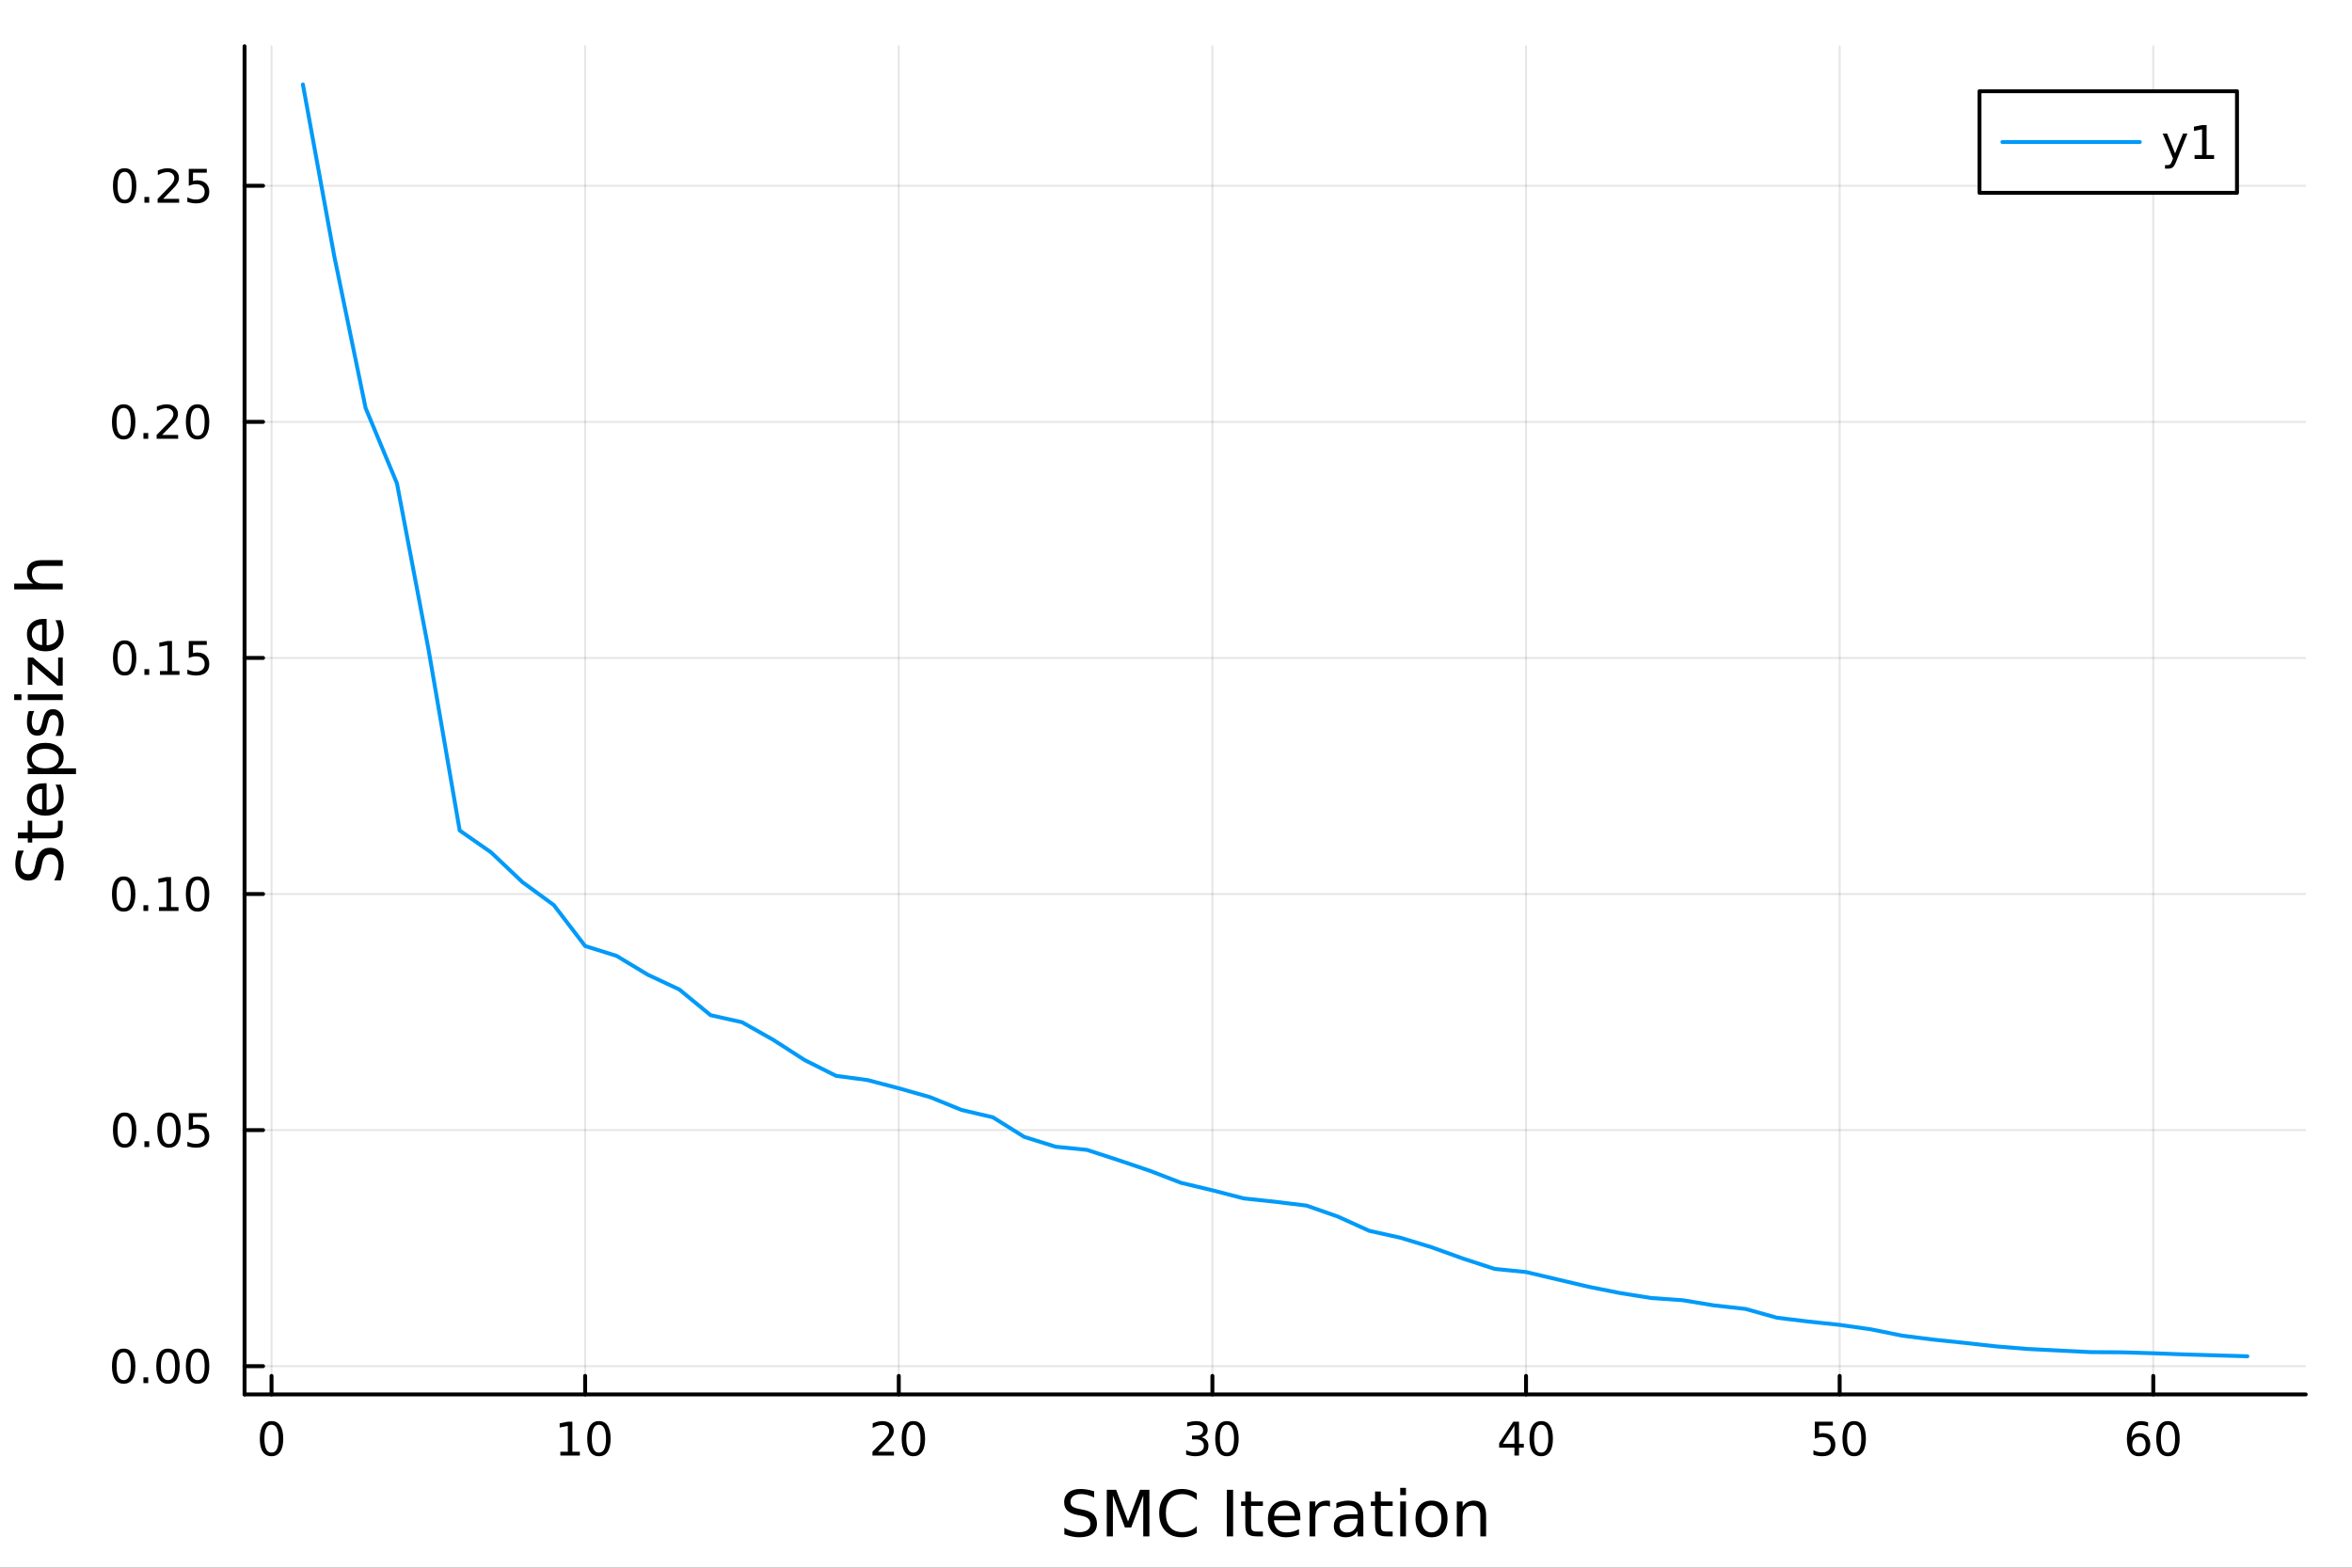 <?xml version="1.0" encoding="utf-8"?>
<svg xmlns="http://www.w3.org/2000/svg" xmlns:xlink="http://www.w3.org/1999/xlink" width="600" height="400" viewBox="0 0 2400 1600">
<rect x="0" y="0" width="2400" height="1600" fill="#333333" stroke="none"/>
<defs>
  <clipPath id="clip250">
    <rect x="0" y="0" width="2400" height="1600"/>
  </clipPath>
</defs>
<path clip-path="url(#clip250)" d="M0 1600 L2400 1600 L2400 0 L0 0  Z" fill="#ffffff" fill-rule="evenodd" fill-opacity="1"/>
<defs>
  <clipPath id="clip251">
    <rect x="480" y="0" width="1681" height="1600"/>
  </clipPath>
</defs>
<path clip-path="url(#clip250)" d="M249.542 1423.18 L2352.76 1423.18 L2352.76 47.244 L249.542 47.244  Z" fill="#ffffff" fill-rule="evenodd" fill-opacity="1"/>
<defs>
  <clipPath id="clip252">
    <rect x="249" y="47" width="2104" height="1377"/>
  </clipPath>
</defs>
<polyline clip-path="url(#clip252)" style="stroke:#000000; stroke-linecap:round; stroke-linejoin:round; stroke-width:2; stroke-opacity:0.1; fill:none" points="277.064,1423.18 277.064,47.244 "/>
<polyline clip-path="url(#clip252)" style="stroke:#000000; stroke-linecap:round; stroke-linejoin:round; stroke-width:2; stroke-opacity:0.1; fill:none" points="597.091,1423.18 597.091,47.244 "/>
<polyline clip-path="url(#clip252)" style="stroke:#000000; stroke-linecap:round; stroke-linejoin:round; stroke-width:2; stroke-opacity:0.1; fill:none" points="917.117,1423.18 917.117,47.244 "/>
<polyline clip-path="url(#clip252)" style="stroke:#000000; stroke-linecap:round; stroke-linejoin:round; stroke-width:2; stroke-opacity:0.1; fill:none" points="1237.14,1423.18 1237.14,47.244 "/>
<polyline clip-path="url(#clip252)" style="stroke:#000000; stroke-linecap:round; stroke-linejoin:round; stroke-width:2; stroke-opacity:0.1; fill:none" points="1557.17,1423.18 1557.17,47.244 "/>
<polyline clip-path="url(#clip252)" style="stroke:#000000; stroke-linecap:round; stroke-linejoin:round; stroke-width:2; stroke-opacity:0.1; fill:none" points="1877.2,1423.18 1877.2,47.244 "/>
<polyline clip-path="url(#clip252)" style="stroke:#000000; stroke-linecap:round; stroke-linejoin:round; stroke-width:2; stroke-opacity:0.1; fill:none" points="2197.22,1423.18 2197.22,47.244 "/>
<polyline clip-path="url(#clip252)" style="stroke:#000000; stroke-linecap:round; stroke-linejoin:round; stroke-width:2; stroke-opacity:0.1; fill:none" points="249.542,1394.33 2352.76,1394.33 "/>
<polyline clip-path="url(#clip252)" style="stroke:#000000; stroke-linecap:round; stroke-linejoin:round; stroke-width:2; stroke-opacity:0.1; fill:none" points="249.542,1153.39 2352.76,1153.39 "/>
<polyline clip-path="url(#clip252)" style="stroke:#000000; stroke-linecap:round; stroke-linejoin:round; stroke-width:2; stroke-opacity:0.1; fill:none" points="249.542,912.443 2352.76,912.443 "/>
<polyline clip-path="url(#clip252)" style="stroke:#000000; stroke-linecap:round; stroke-linejoin:round; stroke-width:2; stroke-opacity:0.1; fill:none" points="249.542,671.498 2352.76,671.498 "/>
<polyline clip-path="url(#clip252)" style="stroke:#000000; stroke-linecap:round; stroke-linejoin:round; stroke-width:2; stroke-opacity:0.1; fill:none" points="249.542,430.553 2352.76,430.553 "/>
<polyline clip-path="url(#clip252)" style="stroke:#000000; stroke-linecap:round; stroke-linejoin:round; stroke-width:2; stroke-opacity:0.1; fill:none" points="249.542,189.608 2352.76,189.608 "/>
<polyline clip-path="url(#clip250)" style="stroke:#000000; stroke-linecap:round; stroke-linejoin:round; stroke-width:4; stroke-opacity:1; fill:none" points="249.542,1423.18 2352.76,1423.18 "/>
<polyline clip-path="url(#clip250)" style="stroke:#000000; stroke-linecap:round; stroke-linejoin:round; stroke-width:4; stroke-opacity:1; fill:none" points="277.064,1423.18 277.064,1404.28 "/>
<polyline clip-path="url(#clip250)" style="stroke:#000000; stroke-linecap:round; stroke-linejoin:round; stroke-width:4; stroke-opacity:1; fill:none" points="597.091,1423.18 597.091,1404.28 "/>
<polyline clip-path="url(#clip250)" style="stroke:#000000; stroke-linecap:round; stroke-linejoin:round; stroke-width:4; stroke-opacity:1; fill:none" points="917.117,1423.18 917.117,1404.28 "/>
<polyline clip-path="url(#clip250)" style="stroke:#000000; stroke-linecap:round; stroke-linejoin:round; stroke-width:4; stroke-opacity:1; fill:none" points="1237.14,1423.18 1237.14,1404.28 "/>
<polyline clip-path="url(#clip250)" style="stroke:#000000; stroke-linecap:round; stroke-linejoin:round; stroke-width:4; stroke-opacity:1; fill:none" points="1557.17,1423.18 1557.17,1404.28 "/>
<polyline clip-path="url(#clip250)" style="stroke:#000000; stroke-linecap:round; stroke-linejoin:round; stroke-width:4; stroke-opacity:1; fill:none" points="1877.2,1423.18 1877.2,1404.28 "/>
<polyline clip-path="url(#clip250)" style="stroke:#000000; stroke-linecap:round; stroke-linejoin:round; stroke-width:4; stroke-opacity:1; fill:none" points="2197.22,1423.18 2197.22,1404.28 "/>
<path clip-path="url(#clip250)" d="M277.064 1454.1 Q273.453 1454.1 271.625 1457.66 Q269.819 1461.2 269.819 1468.33 Q269.819 1475.44 271.625 1479.01 Q273.453 1482.55 277.064 1482.55 Q280.699 1482.55 282.504 1479.01 Q284.333 1475.44 284.333 1468.33 Q284.333 1461.2 282.504 1457.66 Q280.699 1454.1 277.064 1454.1 M277.064 1450.39 Q282.874 1450.39 285.93 1455 Q289.009 1459.58 289.009 1468.33 Q289.009 1477.06 285.93 1481.67 Q282.874 1486.25 277.064 1486.25 Q271.254 1486.25 268.175 1481.67 Q265.12 1477.06 265.12 1468.33 Q265.12 1459.58 268.175 1455 Q271.254 1450.39 277.064 1450.39 Z" fill="#000000" fill-rule="nonzero" fill-opacity="1" /><path clip-path="url(#clip250)" d="M571.778 1481.64 L579.417 1481.64 L579.417 1455.28 L571.107 1456.95 L571.107 1452.69 L579.371 1451.02 L584.047 1451.02 L584.047 1481.64 L591.686 1481.64 L591.686 1485.58 L571.778 1485.58 L571.778 1481.64 Z" fill="#000000" fill-rule="nonzero" fill-opacity="1" /><path clip-path="url(#clip250)" d="M611.13 1454.1 Q607.519 1454.1 605.69 1457.66 Q603.885 1461.2 603.885 1468.33 Q603.885 1475.44 605.69 1479.01 Q607.519 1482.55 611.13 1482.55 Q614.764 1482.55 616.57 1479.01 Q618.399 1475.44 618.399 1468.33 Q618.399 1461.2 616.57 1457.66 Q614.764 1454.1 611.13 1454.1 M611.13 1450.39 Q616.94 1450.39 619.996 1455 Q623.074 1459.58 623.074 1468.33 Q623.074 1477.06 619.996 1481.67 Q616.94 1486.25 611.13 1486.25 Q605.32 1486.25 602.241 1481.67 Q599.186 1477.06 599.186 1468.33 Q599.186 1459.58 602.241 1455 Q605.32 1450.39 611.13 1450.39 Z" fill="#000000" fill-rule="nonzero" fill-opacity="1" /><path clip-path="url(#clip250)" d="M895.89 1481.64 L912.21 1481.64 L912.21 1485.58 L890.266 1485.58 L890.266 1481.64 Q892.928 1478.89 897.511 1474.26 Q902.117 1469.61 903.298 1468.27 Q905.543 1465.74 906.423 1464.01 Q907.326 1462.25 907.326 1460.56 Q907.326 1457.8 905.381 1456.07 Q903.46 1454.33 900.358 1454.33 Q898.159 1454.33 895.705 1455.09 Q893.275 1455.86 890.497 1457.41 L890.497 1452.69 Q893.321 1451.55 895.775 1450.97 Q898.228 1450.39 900.265 1450.39 Q905.636 1450.39 908.83 1453.08 Q912.025 1455.77 912.025 1460.26 Q912.025 1462.39 911.214 1464.31 Q910.427 1466.2 908.321 1468.8 Q907.742 1469.47 904.64 1472.69 Q901.539 1475.88 895.89 1481.64 Z" fill="#000000" fill-rule="nonzero" fill-opacity="1" /><path clip-path="url(#clip250)" d="M932.025 1454.1 Q928.413 1454.1 926.585 1457.66 Q924.779 1461.2 924.779 1468.33 Q924.779 1475.44 926.585 1479.01 Q928.413 1482.55 932.025 1482.55 Q935.659 1482.55 937.464 1479.01 Q939.293 1475.44 939.293 1468.33 Q939.293 1461.2 937.464 1457.66 Q935.659 1454.1 932.025 1454.1 M932.025 1450.39 Q937.835 1450.39 940.89 1455 Q943.969 1459.58 943.969 1468.33 Q943.969 1477.06 940.89 1481.67 Q937.835 1486.25 932.025 1486.25 Q926.214 1486.25 923.136 1481.67 Q920.08 1477.06 920.08 1468.33 Q920.08 1459.58 923.136 1455 Q926.214 1450.39 932.025 1450.39 Z" fill="#000000" fill-rule="nonzero" fill-opacity="1" /><path clip-path="url(#clip250)" d="M1225.99 1466.95 Q1229.34 1467.66 1231.22 1469.93 Q1233.12 1472.2 1233.12 1475.53 Q1233.12 1480.65 1229.6 1483.45 Q1226.08 1486.25 1219.6 1486.25 Q1217.42 1486.25 1215.11 1485.81 Q1212.82 1485.39 1210.36 1484.54 L1210.36 1480.02 Q1212.31 1481.16 1214.62 1481.74 Q1216.94 1482.32 1219.46 1482.32 Q1223.86 1482.32 1226.15 1480.58 Q1228.46 1478.84 1228.46 1475.53 Q1228.46 1472.48 1226.31 1470.77 Q1224.18 1469.03 1220.36 1469.03 L1216.33 1469.03 L1216.33 1465.19 L1220.55 1465.19 Q1224 1465.19 1225.82 1463.82 Q1227.65 1462.43 1227.65 1459.84 Q1227.65 1457.18 1225.75 1455.77 Q1223.88 1454.33 1220.36 1454.33 Q1218.44 1454.33 1216.24 1454.75 Q1214.04 1455.16 1211.4 1456.04 L1211.4 1451.88 Q1214.07 1451.14 1216.38 1450.77 Q1218.72 1450.39 1220.78 1450.39 Q1226.1 1450.39 1229.2 1452.83 Q1232.31 1455.23 1232.31 1459.35 Q1232.31 1462.22 1230.66 1464.21 Q1229.02 1466.18 1225.99 1466.95 Z" fill="#000000" fill-rule="nonzero" fill-opacity="1" /><path clip-path="url(#clip250)" d="M1251.98 1454.1 Q1248.37 1454.1 1246.54 1457.66 Q1244.74 1461.2 1244.74 1468.33 Q1244.74 1475.44 1246.54 1479.01 Q1248.37 1482.55 1251.98 1482.55 Q1255.62 1482.55 1257.42 1479.01 Q1259.25 1475.44 1259.25 1468.33 Q1259.25 1461.2 1257.42 1457.66 Q1255.62 1454.1 1251.98 1454.1 M1251.98 1450.39 Q1257.79 1450.39 1260.85 1455 Q1263.93 1459.58 1263.93 1468.33 Q1263.93 1477.06 1260.85 1481.67 Q1257.79 1486.25 1251.98 1486.25 Q1246.17 1486.25 1243.09 1481.67 Q1240.04 1477.06 1240.04 1468.33 Q1240.04 1459.58 1243.09 1455 Q1246.17 1450.39 1251.98 1450.39 Z" fill="#000000" fill-rule="nonzero" fill-opacity="1" /><path clip-path="url(#clip250)" d="M1545.34 1455.09 L1533.54 1473.54 L1545.34 1473.54 L1545.34 1455.09 M1544.11 1451.02 L1549.99 1451.02 L1549.99 1473.54 L1554.92 1473.54 L1554.92 1477.43 L1549.99 1477.43 L1549.99 1485.58 L1545.34 1485.58 L1545.34 1477.43 L1529.74 1477.43 L1529.74 1472.92 L1544.11 1451.02 Z" fill="#000000" fill-rule="nonzero" fill-opacity="1" /><path clip-path="url(#clip250)" d="M1572.66 1454.1 Q1569.05 1454.1 1567.22 1457.66 Q1565.41 1461.2 1565.41 1468.33 Q1565.41 1475.44 1567.22 1479.01 Q1569.05 1482.55 1572.66 1482.55 Q1576.29 1482.55 1578.1 1479.01 Q1579.92 1475.44 1579.92 1468.33 Q1579.92 1461.2 1578.1 1457.66 Q1576.29 1454.1 1572.66 1454.1 M1572.66 1450.39 Q1578.47 1450.39 1581.52 1455 Q1584.6 1459.58 1584.6 1468.33 Q1584.6 1477.06 1581.52 1481.67 Q1578.47 1486.25 1572.66 1486.25 Q1566.85 1486.25 1563.77 1481.67 Q1560.71 1477.06 1560.71 1468.33 Q1560.71 1459.58 1563.77 1455 Q1566.85 1450.39 1572.66 1450.39 Z" fill="#000000" fill-rule="nonzero" fill-opacity="1" /><path clip-path="url(#clip250)" d="M1851.9 1451.02 L1870.25 1451.02 L1870.25 1454.96 L1856.18 1454.96 L1856.18 1463.43 Q1857.2 1463.08 1858.22 1462.92 Q1859.23 1462.73 1860.25 1462.73 Q1866.04 1462.73 1869.42 1465.9 Q1872.8 1469.08 1872.8 1474.49 Q1872.8 1480.07 1869.33 1483.17 Q1865.85 1486.25 1859.53 1486.25 Q1857.36 1486.25 1855.09 1485.88 Q1852.84 1485.51 1850.44 1484.77 L1850.44 1480.07 Q1852.52 1481.2 1854.74 1481.76 Q1856.97 1482.32 1859.44 1482.32 Q1863.45 1482.32 1865.78 1480.21 Q1868.12 1478.1 1868.12 1474.49 Q1868.12 1470.88 1865.78 1468.77 Q1863.45 1466.67 1859.44 1466.67 Q1857.57 1466.67 1855.69 1467.08 Q1853.84 1467.5 1851.9 1468.38 L1851.9 1451.02 Z" fill="#000000" fill-rule="nonzero" fill-opacity="1" /><path clip-path="url(#clip250)" d="M1892.01 1454.1 Q1888.4 1454.1 1886.57 1457.66 Q1884.77 1461.2 1884.77 1468.33 Q1884.77 1475.44 1886.57 1479.01 Q1888.4 1482.55 1892.01 1482.55 Q1895.65 1482.55 1897.45 1479.01 Q1899.28 1475.44 1899.28 1468.33 Q1899.28 1461.2 1897.45 1457.66 Q1895.65 1454.1 1892.01 1454.1 M1892.01 1450.39 Q1897.82 1450.39 1900.88 1455 Q1903.96 1459.58 1903.96 1468.33 Q1903.96 1477.06 1900.88 1481.67 Q1897.82 1486.25 1892.01 1486.25 Q1886.2 1486.25 1883.12 1481.67 Q1880.07 1477.06 1880.07 1468.33 Q1880.07 1459.58 1883.12 1455 Q1886.2 1450.39 1892.01 1450.39 Z" fill="#000000" fill-rule="nonzero" fill-opacity="1" /><path clip-path="url(#clip250)" d="M2182.63 1466.44 Q2179.48 1466.44 2177.63 1468.59 Q2175.8 1470.74 2175.8 1474.49 Q2175.8 1478.22 2177.63 1480.39 Q2179.48 1482.55 2182.63 1482.55 Q2185.78 1482.55 2187.61 1480.39 Q2189.46 1478.22 2189.46 1474.49 Q2189.46 1470.74 2187.61 1468.59 Q2185.78 1466.44 2182.63 1466.44 M2191.91 1451.78 L2191.91 1456.04 Q2190.15 1455.21 2188.35 1454.77 Q2186.56 1454.33 2184.8 1454.33 Q2180.17 1454.33 2177.72 1457.45 Q2175.29 1460.58 2174.94 1466.9 Q2176.31 1464.89 2178.37 1463.82 Q2180.43 1462.73 2182.91 1462.73 Q2188.11 1462.73 2191.12 1465.9 Q2194.16 1469.05 2194.16 1474.49 Q2194.16 1479.82 2191.01 1483.03 Q2187.86 1486.25 2182.63 1486.25 Q2176.63 1486.25 2173.46 1481.67 Q2170.29 1477.06 2170.29 1468.33 Q2170.29 1460.14 2174.18 1455.28 Q2178.07 1450.39 2184.62 1450.39 Q2186.38 1450.39 2188.16 1450.74 Q2189.97 1451.09 2191.91 1451.78 Z" fill="#000000" fill-rule="nonzero" fill-opacity="1" /><path clip-path="url(#clip250)" d="M2212.21 1454.1 Q2208.6 1454.1 2206.77 1457.66 Q2204.97 1461.2 2204.97 1468.33 Q2204.97 1475.44 2206.77 1479.01 Q2208.6 1482.55 2212.21 1482.55 Q2215.85 1482.55 2217.65 1479.01 Q2219.48 1475.44 2219.48 1468.33 Q2219.48 1461.2 2217.65 1457.66 Q2215.85 1454.1 2212.21 1454.1 M2212.21 1450.39 Q2218.02 1450.39 2221.08 1455 Q2224.16 1459.58 2224.16 1468.33 Q2224.16 1477.06 2221.08 1481.67 Q2218.02 1486.25 2212.21 1486.25 Q2206.4 1486.25 2203.32 1481.67 Q2200.27 1477.06 2200.27 1468.33 Q2200.27 1459.58 2203.32 1455 Q2206.4 1450.39 2212.21 1450.39 Z" fill="#000000" fill-rule="nonzero" fill-opacity="1" /><path clip-path="url(#clip250)" d="M1116.48 1522.08 L1116.48 1528.35 Q1112.82 1526.6 1109.57 1525.74 Q1106.33 1524.88 1103.3 1524.88 Q1098.05 1524.88 1095.19 1526.92 Q1092.35 1528.96 1092.35 1532.71 Q1092.35 1535.87 1094.23 1537.49 Q1096.14 1539.08 1101.42 1540.07 L1105.31 1540.86 Q1112.5 1542.23 1115.91 1545.7 Q1119.34 1549.14 1119.34 1554.93 Q1119.34 1561.84 1114.7 1565.4 Q1110.08 1568.97 1101.14 1568.97 Q1097.76 1568.97 1093.95 1568.2 Q1090.16 1567.44 1086.08 1565.94 L1086.08 1559.32 Q1090 1561.52 1093.75 1562.63 Q1097.51 1563.75 1101.14 1563.75 Q1106.64 1563.75 1109.64 1561.58 Q1112.63 1559.42 1112.63 1555.41 Q1112.63 1551.91 1110.46 1549.93 Q1108.33 1547.96 1103.43 1546.97 L1099.52 1546.21 Q1092.32 1544.78 1089.11 1541.72 Q1085.89 1538.67 1085.89 1533.22 Q1085.89 1526.92 1090.32 1523.29 Q1094.77 1519.66 1102.57 1519.66 Q1105.91 1519.66 1109.38 1520.27 Q1112.85 1520.87 1116.48 1522.08 Z" fill="#000000" fill-rule="nonzero" fill-opacity="1" /><path clip-path="url(#clip250)" d="M1129.37 1520.52 L1138.95 1520.52 L1151.08 1552.86 L1163.27 1520.52 L1172.85 1520.52 L1172.85 1568.04 L1166.58 1568.04 L1166.58 1526.32 L1154.32 1558.91 L1147.86 1558.91 L1135.61 1526.32 L1135.61 1568.04 L1129.37 1568.04 L1129.37 1520.52 Z" fill="#000000" fill-rule="nonzero" fill-opacity="1" /><path clip-path="url(#clip250)" d="M1221.2 1524.18 L1221.2 1530.96 Q1217.95 1527.94 1214.26 1526.44 Q1210.6 1524.95 1206.46 1524.95 Q1198.31 1524.95 1193.98 1529.95 Q1189.65 1534.91 1189.65 1544.33 Q1189.65 1553.72 1193.98 1558.72 Q1198.31 1563.68 1206.46 1563.68 Q1210.6 1563.68 1214.26 1562.19 Q1217.95 1560.69 1221.2 1557.67 L1221.2 1564.38 Q1217.82 1566.68 1214.03 1567.82 Q1210.28 1568.97 1206.08 1568.97 Q1195.29 1568.97 1189.08 1562.38 Q1182.87 1555.76 1182.87 1544.33 Q1182.87 1532.87 1189.08 1526.28 Q1195.29 1519.66 1206.08 1519.66 Q1210.34 1519.66 1214.1 1520.81 Q1217.89 1521.92 1221.2 1524.18 Z" fill="#000000" fill-rule="nonzero" fill-opacity="1" /><path clip-path="url(#clip250)" d="M1251.85 1520.52 L1258.28 1520.52 L1258.28 1568.04 L1251.85 1568.04 L1251.85 1520.52 Z" fill="#000000" fill-rule="nonzero" fill-opacity="1" /><path clip-path="url(#clip250)" d="M1276.61 1522.27 L1276.61 1532.4 L1288.67 1532.4 L1288.67 1536.95 L1276.61 1536.95 L1276.61 1556.3 Q1276.61 1560.66 1277.79 1561.9 Q1279 1563.14 1282.66 1563.14 L1288.67 1563.14 L1288.67 1568.04 L1282.66 1568.04 Q1275.88 1568.04 1273.3 1565.53 Q1270.72 1562.98 1270.72 1556.3 L1270.72 1536.95 L1266.42 1536.95 L1266.42 1532.4 L1270.72 1532.4 L1270.72 1522.27 L1276.61 1522.27 Z" fill="#000000" fill-rule="nonzero" fill-opacity="1" /><path clip-path="url(#clip250)" d="M1326.87 1548.76 L1326.87 1551.62 L1299.94 1551.62 Q1300.32 1557.67 1303.57 1560.85 Q1306.85 1564 1312.67 1564 Q1316.04 1564 1319.2 1563.17 Q1322.38 1562.35 1325.5 1560.69 L1325.5 1566.23 Q1322.35 1567.57 1319.04 1568.27 Q1315.73 1568.97 1312.32 1568.97 Q1303.79 1568.97 1298.79 1564 Q1293.83 1559.04 1293.83 1550.57 Q1293.83 1541.82 1298.54 1536.69 Q1303.28 1531.54 1311.3 1531.54 Q1318.5 1531.54 1322.67 1536.18 Q1326.87 1540.8 1326.87 1548.76 M1321.01 1547.04 Q1320.95 1542.23 1318.3 1539.37 Q1315.69 1536.5 1311.37 1536.5 Q1306.46 1536.5 1303.5 1539.27 Q1300.58 1542.04 1300.13 1547.07 L1321.01 1547.04 Z" fill="#000000" fill-rule="nonzero" fill-opacity="1" /><path clip-path="url(#clip250)" d="M1357.14 1537.87 Q1356.15 1537.3 1354.97 1537.04 Q1353.83 1536.76 1352.42 1536.76 Q1347.46 1536.76 1344.79 1540 Q1342.14 1543.22 1342.14 1549.27 L1342.14 1568.04 L1336.26 1568.04 L1336.26 1532.4 L1342.14 1532.4 L1342.14 1537.93 Q1343.99 1534.69 1346.95 1533.13 Q1349.91 1531.54 1354.14 1531.54 Q1354.75 1531.54 1355.48 1531.63 Q1356.21 1531.7 1357.1 1531.85 L1357.14 1537.87 Z" fill="#000000" fill-rule="nonzero" fill-opacity="1" /><path clip-path="url(#clip250)" d="M1379.48 1550.12 Q1372.38 1550.12 1369.64 1551.75 Q1366.91 1553.37 1366.91 1557.29 Q1366.91 1560.4 1368.94 1562.25 Q1371.01 1564.07 1374.55 1564.07 Q1379.42 1564.07 1382.34 1560.63 Q1385.3 1557.16 1385.3 1551.43 L1385.3 1550.12 L1379.48 1550.12 M1391.16 1547.71 L1391.16 1568.04 L1385.3 1568.04 L1385.3 1562.63 Q1383.3 1565.88 1380.31 1567.44 Q1377.31 1568.97 1372.99 1568.97 Q1367.51 1568.97 1364.26 1565.91 Q1361.05 1562.82 1361.05 1557.67 Q1361.05 1551.65 1365.06 1548.6 Q1369.1 1545.54 1377.09 1545.54 L1385.3 1545.54 L1385.3 1544.97 Q1385.3 1540.93 1382.63 1538.73 Q1379.99 1536.5 1375.18 1536.5 Q1372.13 1536.5 1369.23 1537.23 Q1366.33 1537.97 1363.66 1539.43 L1363.66 1534.02 Q1366.87 1532.78 1369.9 1532.17 Q1372.92 1531.54 1375.79 1531.54 Q1383.52 1531.54 1387.34 1535.55 Q1391.16 1539.56 1391.16 1547.71 Z" fill="#000000" fill-rule="nonzero" fill-opacity="1" /><path clip-path="url(#clip250)" d="M1409.02 1522.27 L1409.02 1532.4 L1421.08 1532.4 L1421.08 1536.95 L1409.02 1536.95 L1409.02 1556.3 Q1409.02 1560.66 1410.19 1561.9 Q1411.4 1563.14 1415.06 1563.14 L1421.08 1563.14 L1421.08 1568.04 L1415.06 1568.04 Q1408.28 1568.04 1405.71 1565.53 Q1403.13 1562.98 1403.13 1556.3 L1403.13 1536.95 L1398.83 1536.95 L1398.83 1532.4 L1403.13 1532.4 L1403.13 1522.27 L1409.02 1522.27 Z" fill="#000000" fill-rule="nonzero" fill-opacity="1" /><path clip-path="url(#clip250)" d="M1428.78 1532.4 L1434.64 1532.4 L1434.64 1568.04 L1428.78 1568.04 L1428.78 1532.4 M1428.78 1518.52 L1434.64 1518.52 L1434.64 1525.93 L1428.78 1525.93 L1428.78 1518.52 Z" fill="#000000" fill-rule="nonzero" fill-opacity="1" /><path clip-path="url(#clip250)" d="M1460.71 1536.5 Q1455.99 1536.5 1453.26 1540.19 Q1450.52 1543.85 1450.52 1550.25 Q1450.52 1556.65 1453.23 1560.34 Q1455.96 1564 1460.71 1564 Q1465.38 1564 1468.12 1560.31 Q1470.86 1556.62 1470.86 1550.25 Q1470.86 1543.92 1468.12 1540.23 Q1465.38 1536.5 1460.71 1536.5 M1460.71 1531.54 Q1468.34 1531.54 1472.7 1536.5 Q1477.07 1541.47 1477.07 1550.25 Q1477.07 1559 1472.7 1564 Q1468.34 1568.97 1460.71 1568.97 Q1453.03 1568.97 1448.67 1564 Q1444.35 1559 1444.35 1550.25 Q1444.35 1541.47 1448.67 1536.5 Q1453.03 1531.54 1460.71 1531.54 Z" fill="#000000" fill-rule="nonzero" fill-opacity="1" /><path clip-path="url(#clip250)" d="M1516.41 1546.53 L1516.41 1568.04 L1510.55 1568.04 L1510.55 1546.72 Q1510.55 1541.66 1508.58 1539.14 Q1506.6 1536.63 1502.66 1536.63 Q1497.91 1536.63 1495.18 1539.65 Q1492.44 1542.68 1492.44 1547.9 L1492.44 1568.04 L1486.55 1568.04 L1486.55 1532.4 L1492.44 1532.4 L1492.44 1537.93 Q1494.54 1534.72 1497.37 1533.13 Q1500.24 1531.54 1503.96 1531.54 Q1510.1 1531.54 1513.25 1535.36 Q1516.41 1539.14 1516.41 1546.53 Z" fill="#000000" fill-rule="nonzero" fill-opacity="1" /><polyline clip-path="url(#clip250)" style="stroke:#000000; stroke-linecap:round; stroke-linejoin:round; stroke-width:4; stroke-opacity:1; fill:none" points="249.542,1423.18 249.542,47.244 "/>
<polyline clip-path="url(#clip250)" style="stroke:#000000; stroke-linecap:round; stroke-linejoin:round; stroke-width:4; stroke-opacity:1; fill:none" points="249.542,1394.33 268.44,1394.33 "/>
<polyline clip-path="url(#clip250)" style="stroke:#000000; stroke-linecap:round; stroke-linejoin:round; stroke-width:4; stroke-opacity:1; fill:none" points="249.542,1153.39 268.44,1153.39 "/>
<polyline clip-path="url(#clip250)" style="stroke:#000000; stroke-linecap:round; stroke-linejoin:round; stroke-width:4; stroke-opacity:1; fill:none" points="249.542,912.443 268.44,912.443 "/>
<polyline clip-path="url(#clip250)" style="stroke:#000000; stroke-linecap:round; stroke-linejoin:round; stroke-width:4; stroke-opacity:1; fill:none" points="249.542,671.498 268.44,671.498 "/>
<polyline clip-path="url(#clip250)" style="stroke:#000000; stroke-linecap:round; stroke-linejoin:round; stroke-width:4; stroke-opacity:1; fill:none" points="249.542,430.553 268.44,430.553 "/>
<polyline clip-path="url(#clip250)" style="stroke:#000000; stroke-linecap:round; stroke-linejoin:round; stroke-width:4; stroke-opacity:1; fill:none" points="249.542,189.608 268.44,189.608 "/>
<path clip-path="url(#clip250)" d="M126.205 1380.13 Q122.593 1380.13 120.765 1383.7 Q118.959 1387.24 118.959 1394.37 Q118.959 1401.47 120.765 1405.04 Q122.593 1408.58 126.205 1408.58 Q129.839 1408.58 131.644 1405.04 Q133.473 1401.47 133.473 1394.37 Q133.473 1387.24 131.644 1383.7 Q129.839 1380.13 126.205 1380.13 M126.205 1376.43 Q132.015 1376.43 135.07 1381.03 Q138.149 1385.62 138.149 1394.37 Q138.149 1403.09 135.07 1407.7 Q132.015 1412.28 126.205 1412.28 Q120.394 1412.28 117.316 1407.7 Q114.26 1403.09 114.26 1394.37 Q114.26 1385.62 117.316 1381.03 Q120.394 1376.43 126.205 1376.43 Z" fill="#000000" fill-rule="nonzero" fill-opacity="1" /><path clip-path="url(#clip250)" d="M146.366 1405.73 L151.251 1405.73 L151.251 1411.61 L146.366 1411.61 L146.366 1405.73 Z" fill="#000000" fill-rule="nonzero" fill-opacity="1" /><path clip-path="url(#clip250)" d="M171.436 1380.13 Q167.825 1380.13 165.996 1383.7 Q164.19 1387.24 164.19 1394.37 Q164.19 1401.47 165.996 1405.04 Q167.825 1408.58 171.436 1408.58 Q175.07 1408.58 176.876 1405.04 Q178.704 1401.47 178.704 1394.37 Q178.704 1387.24 176.876 1383.7 Q175.07 1380.13 171.436 1380.13 M171.436 1376.43 Q177.246 1376.43 180.301 1381.03 Q183.38 1385.62 183.38 1394.37 Q183.38 1403.09 180.301 1407.7 Q177.246 1412.28 171.436 1412.28 Q165.626 1412.28 162.547 1407.7 Q159.491 1403.09 159.491 1394.37 Q159.491 1385.62 162.547 1381.03 Q165.626 1376.43 171.436 1376.43 Z" fill="#000000" fill-rule="nonzero" fill-opacity="1" /><path clip-path="url(#clip250)" d="M201.598 1380.13 Q197.987 1380.13 196.158 1383.7 Q194.352 1387.24 194.352 1394.37 Q194.352 1401.47 196.158 1405.04 Q197.987 1408.58 201.598 1408.58 Q205.232 1408.58 207.037 1405.04 Q208.866 1401.47 208.866 1394.37 Q208.866 1387.24 207.037 1383.7 Q205.232 1380.13 201.598 1380.13 M201.598 1376.43 Q207.408 1376.43 210.463 1381.03 Q213.542 1385.62 213.542 1394.37 Q213.542 1403.09 210.463 1407.7 Q207.408 1412.28 201.598 1412.28 Q195.787 1412.28 192.709 1407.7 Q189.653 1403.09 189.653 1394.37 Q189.653 1385.62 192.709 1381.03 Q195.787 1376.43 201.598 1376.43 Z" fill="#000000" fill-rule="nonzero" fill-opacity="1" /><path clip-path="url(#clip250)" d="M127.2 1139.19 Q123.589 1139.19 121.76 1142.75 Q119.955 1146.29 119.955 1153.42 Q119.955 1160.53 121.76 1164.09 Q123.589 1167.64 127.2 1167.64 Q130.834 1167.64 132.64 1164.09 Q134.468 1160.53 134.468 1153.42 Q134.468 1146.29 132.64 1142.75 Q130.834 1139.19 127.2 1139.19 M127.2 1135.48 Q133.01 1135.48 136.066 1140.09 Q139.144 1144.67 139.144 1153.42 Q139.144 1162.15 136.066 1166.76 Q133.01 1171.34 127.2 1171.34 Q121.39 1171.34 118.311 1166.76 Q115.256 1162.15 115.256 1153.42 Q115.256 1144.67 118.311 1140.09 Q121.39 1135.48 127.2 1135.48 Z" fill="#000000" fill-rule="nonzero" fill-opacity="1" /><path clip-path="url(#clip250)" d="M147.362 1164.79 L152.246 1164.79 L152.246 1170.67 L147.362 1170.67 L147.362 1164.79 Z" fill="#000000" fill-rule="nonzero" fill-opacity="1" /><path clip-path="url(#clip250)" d="M172.431 1139.19 Q168.82 1139.19 166.991 1142.75 Q165.186 1146.29 165.186 1153.42 Q165.186 1160.53 166.991 1164.09 Q168.82 1167.64 172.431 1167.64 Q176.065 1167.64 177.871 1164.09 Q179.7 1160.53 179.7 1153.42 Q179.7 1146.29 177.871 1142.75 Q176.065 1139.19 172.431 1139.19 M172.431 1135.48 Q178.241 1135.48 181.297 1140.09 Q184.376 1144.67 184.376 1153.42 Q184.376 1162.15 181.297 1166.76 Q178.241 1171.34 172.431 1171.34 Q166.621 1171.34 163.542 1166.76 Q160.487 1162.15 160.487 1153.42 Q160.487 1144.67 163.542 1140.09 Q166.621 1135.48 172.431 1135.48 Z" fill="#000000" fill-rule="nonzero" fill-opacity="1" /><path clip-path="url(#clip250)" d="M192.639 1136.11 L210.996 1136.11 L210.996 1140.04 L196.922 1140.04 L196.922 1148.51 Q197.94 1148.17 198.959 1148.01 Q199.977 1147.82 200.996 1147.82 Q206.783 1147.82 210.162 1150.99 Q213.542 1154.16 213.542 1159.58 Q213.542 1165.16 210.07 1168.26 Q206.598 1171.34 200.278 1171.34 Q198.102 1171.34 195.834 1170.97 Q193.588 1170.6 191.181 1169.86 L191.181 1165.16 Q193.264 1166.29 195.487 1166.85 Q197.709 1167.4 200.186 1167.4 Q204.19 1167.4 206.528 1165.3 Q208.866 1163.19 208.866 1159.58 Q208.866 1155.97 206.528 1153.86 Q204.19 1151.76 200.186 1151.76 Q198.311 1151.76 196.436 1152.17 Q194.584 1152.59 192.639 1153.47 L192.639 1136.11 Z" fill="#000000" fill-rule="nonzero" fill-opacity="1" /><path clip-path="url(#clip250)" d="M126.205 898.241 Q122.593 898.241 120.765 901.806 Q118.959 905.348 118.959 912.477 Q118.959 919.584 120.765 923.149 Q122.593 926.69 126.205 926.69 Q129.839 926.69 131.644 923.149 Q133.473 919.584 133.473 912.477 Q133.473 905.348 131.644 901.806 Q129.839 898.241 126.205 898.241 M126.205 894.538 Q132.015 894.538 135.07 899.144 Q138.149 903.727 138.149 912.477 Q138.149 921.204 135.07 925.811 Q132.015 930.394 126.205 930.394 Q120.394 930.394 117.316 925.811 Q114.26 921.204 114.26 912.477 Q114.26 903.727 117.316 899.144 Q120.394 894.538 126.205 894.538 Z" fill="#000000" fill-rule="nonzero" fill-opacity="1" /><path clip-path="url(#clip250)" d="M146.366 923.843 L151.251 923.843 L151.251 929.723 L146.366 929.723 L146.366 923.843 Z" fill="#000000" fill-rule="nonzero" fill-opacity="1" /><path clip-path="url(#clip250)" d="M162.246 925.787 L169.885 925.787 L169.885 899.422 L161.575 901.089 L161.575 896.829 L169.839 895.163 L174.514 895.163 L174.514 925.787 L182.153 925.787 L182.153 929.723 L162.246 929.723 L162.246 925.787 Z" fill="#000000" fill-rule="nonzero" fill-opacity="1" /><path clip-path="url(#clip250)" d="M201.598 898.241 Q197.987 898.241 196.158 901.806 Q194.352 905.348 194.352 912.477 Q194.352 919.584 196.158 923.149 Q197.987 926.69 201.598 926.69 Q205.232 926.69 207.037 923.149 Q208.866 919.584 208.866 912.477 Q208.866 905.348 207.037 901.806 Q205.232 898.241 201.598 898.241 M201.598 894.538 Q207.408 894.538 210.463 899.144 Q213.542 903.727 213.542 912.477 Q213.542 921.204 210.463 925.811 Q207.408 930.394 201.598 930.394 Q195.787 930.394 192.709 925.811 Q189.653 921.204 189.653 912.477 Q189.653 903.727 192.709 899.144 Q195.787 894.538 201.598 894.538 Z" fill="#000000" fill-rule="nonzero" fill-opacity="1" /><path clip-path="url(#clip250)" d="M127.2 657.297 Q123.589 657.297 121.76 660.861 Q119.955 664.403 119.955 671.533 Q119.955 678.639 121.76 682.204 Q123.589 685.745 127.2 685.745 Q130.834 685.745 132.64 682.204 Q134.468 678.639 134.468 671.533 Q134.468 664.403 132.64 660.861 Q130.834 657.297 127.2 657.297 M127.2 653.593 Q133.01 653.593 136.066 658.199 Q139.144 662.783 139.144 671.533 Q139.144 680.259 136.066 684.866 Q133.01 689.449 127.2 689.449 Q121.39 689.449 118.311 684.866 Q115.256 680.259 115.256 671.533 Q115.256 662.783 118.311 658.199 Q121.39 653.593 127.2 653.593 Z" fill="#000000" fill-rule="nonzero" fill-opacity="1" /><path clip-path="url(#clip250)" d="M147.362 682.898 L152.246 682.898 L152.246 688.778 L147.362 688.778 L147.362 682.898 Z" fill="#000000" fill-rule="nonzero" fill-opacity="1" /><path clip-path="url(#clip250)" d="M163.241 684.843 L170.88 684.843 L170.88 658.477 L162.57 660.144 L162.57 655.885 L170.834 654.218 L175.51 654.218 L175.51 684.843 L183.149 684.843 L183.149 688.778 L163.241 688.778 L163.241 684.843 Z" fill="#000000" fill-rule="nonzero" fill-opacity="1" /><path clip-path="url(#clip250)" d="M192.639 654.218 L210.996 654.218 L210.996 658.153 L196.922 658.153 L196.922 666.625 Q197.94 666.278 198.959 666.116 Q199.977 665.931 200.996 665.931 Q206.783 665.931 210.162 669.102 Q213.542 672.273 213.542 677.69 Q213.542 683.269 210.07 686.37 Q206.598 689.449 200.278 689.449 Q198.102 689.449 195.834 689.079 Q193.588 688.708 191.181 687.968 L191.181 683.269 Q193.264 684.403 195.487 684.958 Q197.709 685.514 200.186 685.514 Q204.19 685.514 206.528 683.408 Q208.866 681.301 208.866 677.69 Q208.866 674.079 206.528 671.972 Q204.19 669.866 200.186 669.866 Q198.311 669.866 196.436 670.283 Q194.584 670.699 192.639 671.579 L192.639 654.218 Z" fill="#000000" fill-rule="nonzero" fill-opacity="1" /><path clip-path="url(#clip250)" d="M126.205 416.352 Q122.593 416.352 120.765 419.917 Q118.959 423.458 118.959 430.588 Q118.959 437.694 120.765 441.259 Q122.593 444.801 126.205 444.801 Q129.839 444.801 131.644 441.259 Q133.473 437.694 133.473 430.588 Q133.473 423.458 131.644 419.917 Q129.839 416.352 126.205 416.352 M126.205 412.648 Q132.015 412.648 135.07 417.255 Q138.149 421.838 138.149 430.588 Q138.149 439.315 135.07 443.921 Q132.015 448.504 126.205 448.504 Q120.394 448.504 117.316 443.921 Q114.26 439.315 114.26 430.588 Q114.26 421.838 117.316 417.255 Q120.394 412.648 126.205 412.648 Z" fill="#000000" fill-rule="nonzero" fill-opacity="1" /><path clip-path="url(#clip250)" d="M146.366 441.954 L151.251 441.954 L151.251 447.833 L146.366 447.833 L146.366 441.954 Z" fill="#000000" fill-rule="nonzero" fill-opacity="1" /><path clip-path="url(#clip250)" d="M165.464 443.898 L181.783 443.898 L181.783 447.833 L159.839 447.833 L159.839 443.898 Q162.501 441.143 167.084 436.514 Q171.69 431.861 172.871 430.518 Q175.116 427.995 175.996 426.259 Q176.899 424.5 176.899 422.81 Q176.899 420.055 174.954 418.319 Q173.033 416.583 169.931 416.583 Q167.732 416.583 165.278 417.347 Q162.848 418.111 160.07 419.662 L160.07 414.94 Q162.894 413.806 165.348 413.227 Q167.802 412.648 169.839 412.648 Q175.209 412.648 178.403 415.333 Q181.598 418.018 181.598 422.509 Q181.598 424.639 180.788 426.56 Q180.001 428.458 177.894 431.051 Q177.315 431.722 174.214 434.94 Q171.112 438.134 165.464 443.898 Z" fill="#000000" fill-rule="nonzero" fill-opacity="1" /><path clip-path="url(#clip250)" d="M201.598 416.352 Q197.987 416.352 196.158 419.917 Q194.352 423.458 194.352 430.588 Q194.352 437.694 196.158 441.259 Q197.987 444.801 201.598 444.801 Q205.232 444.801 207.037 441.259 Q208.866 437.694 208.866 430.588 Q208.866 423.458 207.037 419.917 Q205.232 416.352 201.598 416.352 M201.598 412.648 Q207.408 412.648 210.463 417.255 Q213.542 421.838 213.542 430.588 Q213.542 439.315 210.463 443.921 Q207.408 448.504 201.598 448.504 Q195.787 448.504 192.709 443.921 Q189.653 439.315 189.653 430.588 Q189.653 421.838 192.709 417.255 Q195.787 412.648 201.598 412.648 Z" fill="#000000" fill-rule="nonzero" fill-opacity="1" /><path clip-path="url(#clip250)" d="M127.2 175.407 Q123.589 175.407 121.76 178.972 Q119.955 182.513 119.955 189.643 Q119.955 196.75 121.76 200.314 Q123.589 203.856 127.2 203.856 Q130.834 203.856 132.64 200.314 Q134.468 196.75 134.468 189.643 Q134.468 182.513 132.64 178.972 Q130.834 175.407 127.2 175.407 M127.2 171.703 Q133.01 171.703 136.066 176.31 Q139.144 180.893 139.144 189.643 Q139.144 198.37 136.066 202.976 Q133.01 207.56 127.2 207.56 Q121.39 207.56 118.311 202.976 Q115.256 198.37 115.256 189.643 Q115.256 180.893 118.311 176.31 Q121.39 171.703 127.2 171.703 Z" fill="#000000" fill-rule="nonzero" fill-opacity="1" /><path clip-path="url(#clip250)" d="M147.362 201.009 L152.246 201.009 L152.246 206.888 L147.362 206.888 L147.362 201.009 Z" fill="#000000" fill-rule="nonzero" fill-opacity="1" /><path clip-path="url(#clip250)" d="M166.459 202.953 L182.778 202.953 L182.778 206.888 L160.834 206.888 L160.834 202.953 Q163.496 200.199 168.079 195.569 Q172.686 190.916 173.866 189.574 Q176.112 187.05 176.991 185.314 Q177.894 183.555 177.894 181.865 Q177.894 179.111 175.95 177.375 Q174.028 175.639 170.927 175.639 Q168.727 175.639 166.274 176.402 Q163.843 177.166 161.065 178.717 L161.065 173.995 Q163.89 172.861 166.343 172.282 Q168.797 171.703 170.834 171.703 Q176.204 171.703 179.399 174.389 Q182.593 177.074 182.593 181.564 Q182.593 183.694 181.783 185.615 Q180.996 187.513 178.889 190.106 Q178.311 190.777 175.209 193.995 Q172.107 197.189 166.459 202.953 Z" fill="#000000" fill-rule="nonzero" fill-opacity="1" /><path clip-path="url(#clip250)" d="M192.639 172.328 L210.996 172.328 L210.996 176.264 L196.922 176.264 L196.922 184.736 Q197.94 184.388 198.959 184.226 Q199.977 184.041 200.996 184.041 Q206.783 184.041 210.162 187.213 Q213.542 190.384 213.542 195.8 Q213.542 201.379 210.07 204.481 Q206.598 207.56 200.278 207.56 Q198.102 207.56 195.834 207.189 Q193.588 206.819 191.181 206.078 L191.181 201.379 Q193.264 202.513 195.487 203.069 Q197.709 203.624 200.186 203.624 Q204.19 203.624 206.528 201.518 Q208.866 199.412 208.866 195.8 Q208.866 192.189 206.528 190.083 Q204.19 187.976 200.186 187.976 Q198.311 187.976 196.436 188.393 Q194.584 188.81 192.639 189.689 L192.639 172.328 Z" fill="#000000" fill-rule="nonzero" fill-opacity="1" /><path clip-path="url(#clip250)" d="M18.044 868.128 L24.314 868.128 Q22.563 871.788 21.704 875.035 Q20.845 878.281 20.845 881.305 Q20.845 886.557 22.882 889.421 Q24.919 892.254 28.674 892.254 Q31.826 892.254 33.449 890.376 Q35.04 888.466 36.027 883.183 L36.823 879.3 Q38.191 872.106 41.66 868.701 Q45.098 865.263 50.891 865.263 Q57.798 865.263 61.362 869.91 Q64.927 874.525 64.927 883.469 Q64.927 886.843 64.163 890.663 Q63.399 894.45 61.904 898.524 L55.283 898.524 Q57.479 894.609 58.593 890.853 Q59.707 887.098 59.707 883.469 Q59.707 877.963 57.543 874.971 Q55.379 871.979 51.368 871.979 Q47.867 871.979 45.894 874.144 Q43.92 876.276 42.934 881.178 L42.17 885.093 Q40.737 892.286 37.682 895.5 Q34.626 898.715 29.184 898.715 Q22.882 898.715 19.253 894.291 Q15.625 889.835 15.625 882.037 Q15.625 878.695 16.23 875.226 Q16.834 871.756 18.044 868.128 Z" fill="#000000" fill-rule="nonzero" fill-opacity="1" /><path clip-path="url(#clip250)" d="M18.235 849.699 L28.356 849.699 L28.356 837.636 L32.908 837.636 L32.908 849.699 L52.259 849.699 Q56.62 849.699 57.861 848.522 Q59.103 847.312 59.103 843.652 L59.103 837.636 L64.004 837.636 L64.004 843.652 Q64.004 850.431 61.49 853.009 Q58.943 855.587 52.259 855.587 L32.908 855.587 L32.908 859.884 L28.356 859.884 L28.356 855.587 L18.235 855.587 L18.235 849.699 Z" fill="#000000" fill-rule="nonzero" fill-opacity="1" /><path clip-path="url(#clip250)" d="M44.716 799.442 L47.581 799.442 L47.581 826.369 Q53.628 825.987 56.811 822.74 Q59.962 819.462 59.962 813.637 Q59.962 810.264 59.134 807.113 Q58.307 803.93 56.652 800.811 L62.19 800.811 Q63.527 803.962 64.227 807.272 Q64.927 810.582 64.927 813.988 Q64.927 822.518 59.962 827.515 Q54.997 832.48 46.53 832.48 Q37.777 832.48 32.653 827.769 Q27.497 823.027 27.497 815.006 Q27.497 807.813 32.144 803.643 Q36.759 799.442 44.716 799.442 M42.997 805.298 Q38.191 805.362 35.327 808.004 Q32.462 810.614 32.462 814.942 Q32.462 819.844 35.231 822.804 Q38 825.732 43.029 826.178 L42.997 805.298 Z" fill="#000000" fill-rule="nonzero" fill-opacity="1" /><path clip-path="url(#clip250)" d="M58.657 784.164 L77.563 784.164 L77.563 790.053 L28.356 790.053 L28.356 784.164 L33.767 784.164 Q30.584 782.318 29.056 779.517 Q27.497 776.685 27.497 772.77 Q27.497 766.277 32.653 762.234 Q37.809 758.16 46.212 758.16 Q54.615 758.16 59.771 762.234 Q64.927 766.277 64.927 772.77 Q64.927 776.685 63.399 779.517 Q61.84 782.318 58.657 784.164 M46.212 764.24 Q39.751 764.24 36.09 766.913 Q32.398 769.555 32.398 774.202 Q32.398 778.849 36.09 781.522 Q39.751 784.164 46.212 784.164 Q52.673 784.164 56.365 781.522 Q60.026 778.849 60.026 774.202 Q60.026 769.555 56.365 766.913 Q52.673 764.24 46.212 764.24 Z" fill="#000000" fill-rule="nonzero" fill-opacity="1" /><path clip-path="url(#clip250)" d="M29.407 725.727 L34.945 725.727 Q33.672 728.21 33.035 730.883 Q32.398 733.557 32.398 736.421 Q32.398 740.782 33.735 742.978 Q35.072 745.142 37.746 745.142 Q39.783 745.142 40.96 743.583 Q42.106 742.023 43.157 737.313 L43.602 735.307 Q44.939 729.069 47.39 726.459 Q49.809 723.817 54.169 723.817 Q59.134 723.817 62.031 727.764 Q64.927 731.679 64.927 738.554 Q64.927 741.419 64.354 744.538 Q63.813 747.625 62.699 751.063 L56.652 751.063 Q58.339 747.816 59.198 744.665 Q60.026 741.514 60.026 738.427 Q60.026 734.289 58.625 732.061 Q57.193 729.833 54.615 729.833 Q52.228 729.833 50.955 731.456 Q49.681 733.048 48.504 738.49 L48.026 740.527 Q46.88 745.97 44.525 748.389 Q42.138 750.808 38 750.808 Q32.971 750.808 30.234 747.243 Q27.497 743.678 27.497 737.122 Q27.497 733.875 27.974 731.011 Q28.452 728.146 29.407 725.727 Z" fill="#000000" fill-rule="nonzero" fill-opacity="1" /><path clip-path="url(#clip250)" d="M28.356 714.492 L28.356 708.635 L64.004 708.635 L64.004 714.492 L28.356 714.492 M14.479 714.492 L14.479 708.635 L21.895 708.635 L21.895 714.492 L14.479 714.492 Z" fill="#000000" fill-rule="nonzero" fill-opacity="1" /><path clip-path="url(#clip250)" d="M28.356 698.927 L28.356 671.109 L33.703 671.109 L59.325 693.135 L59.325 671.109 L64.004 671.109 L64.004 699.723 L58.657 699.723 L33.035 677.698 L33.035 698.927 L28.356 698.927 Z" fill="#000000" fill-rule="nonzero" fill-opacity="1" /><path clip-path="url(#clip250)" d="M44.716 631.674 L47.581 631.674 L47.581 658.601 Q53.628 658.219 56.811 654.972 Q59.962 651.694 59.962 645.869 Q59.962 642.495 59.134 639.344 Q58.307 636.162 56.652 633.042 L62.19 633.042 Q63.527 636.193 64.227 639.504 Q64.927 642.814 64.927 646.219 Q64.927 654.749 59.962 659.747 Q54.997 664.712 46.53 664.712 Q37.777 664.712 32.653 660.001 Q27.497 655.259 27.497 647.238 Q27.497 640.045 32.144 635.875 Q36.759 631.674 44.716 631.674 M42.997 637.53 Q38.191 637.594 35.327 640.236 Q32.462 642.846 32.462 647.174 Q32.462 652.076 35.231 655.036 Q38 657.964 43.029 658.41 L42.997 637.53 Z" fill="#000000" fill-rule="nonzero" fill-opacity="1" /><path clip-path="url(#clip250)" d="M42.488 571.709 L64.004 571.709 L64.004 577.565 L42.679 577.565 Q37.618 577.565 35.104 579.539 Q32.589 581.512 32.589 585.459 Q32.589 590.201 35.613 592.938 Q38.637 595.676 43.857 595.676 L64.004 595.676 L64.004 601.564 L14.479 601.564 L14.479 595.676 L33.894 595.676 Q30.68 593.575 29.088 590.742 Q27.497 587.878 27.497 584.154 Q27.497 578.011 31.316 574.86 Q35.104 571.709 42.488 571.709 Z" fill="#000000" fill-rule="nonzero" fill-opacity="1" /><polyline clip-path="url(#clip252)" style="stroke:#009af9; stroke-linecap:round; stroke-linejoin:round; stroke-width:4; stroke-opacity:1; fill:none" points="309.067,86.186 341.07,261.363 373.072,416.456 405.075,493.411 437.078,661.784 469.08,847.621 501.083,869.919 533.085,900.298 565.088,923.701 597.091,965.544 629.093,975.548 661.096,994.86 693.099,1009.83 725.101,1036.12 757.104,1043.27 789.107,1061.32 821.109,1081.94 853.112,1098.01 885.115,1102.3 917.117,1110.7 949.12,1119.8 981.123,1132.81 1013.13,1140.33 1045.13,1160.32 1077.13,1170.34 1109.13,1173.58 1141.14,1184.04 1173.14,1194.85 1205.14,1207.21 1237.14,1214.84 1269.15,1223.12 1301.15,1226.53 1333.15,1230.45 1365.15,1241.65 1397.16,1256.18 1429.16,1263.29 1461.16,1273.08 1493.16,1284.62 1525.17,1295.06 1557.17,1298.25 1589.17,1305.81 1621.18,1313.34 1653.18,1319.71 1685.18,1324.81 1717.18,1327.04 1749.19,1332.34 1781.19,1335.93 1813.19,1344.89 1845.19,1348.78 1877.2,1352.19 1909.2,1356.75 1941.2,1363.24 1973.2,1367.26 2005.21,1370.62 2037.21,1374.18 2069.21,1376.78 2101.22,1378.38 2133.22,1379.98 2165.22,1380.19 2197.22,1381.15 2229.23,1382.36 2261.23,1383.3 2293.23,1384.24 "/>
<path clip-path="url(#clip250)" d="M2019.9 196.789 L2282.65 196.789 L2282.65 93.109 L2019.9 93.109  Z" fill="#ffffff" fill-rule="evenodd" fill-opacity="1"/>
<polyline clip-path="url(#clip250)" style="stroke:#000000; stroke-linecap:round; stroke-linejoin:round; stroke-width:4; stroke-opacity:1; fill:none" points="2019.9,196.789 2282.65,196.789 2282.65,93.109 2019.9,93.109 2019.9,196.789 "/>
<polyline clip-path="url(#clip250)" style="stroke:#009af9; stroke-linecap:round; stroke-linejoin:round; stroke-width:4; stroke-opacity:1; fill:none" points="2043.27,144.949 2183.48,144.949 "/>
<path clip-path="url(#clip250)" d="M2220.69 164.636 Q2218.89 169.266 2217.17 170.678 Q2215.46 172.09 2212.59 172.09 L2209.19 172.09 L2209.19 168.525 L2211.69 168.525 Q2213.45 168.525 2214.42 167.692 Q2215.39 166.858 2216.57 163.756 L2217.34 161.812 L2206.85 136.303 L2211.36 136.303 L2219.47 156.581 L2227.57 136.303 L2232.08 136.303 L2220.69 164.636 Z" fill="#000000" fill-rule="nonzero" fill-opacity="1" /><path clip-path="url(#clip250)" d="M2239.37 158.293 L2247.01 158.293 L2247.01 131.928 L2238.7 133.595 L2238.7 129.335 L2246.96 127.669 L2251.64 127.669 L2251.64 158.293 L2259.28 158.293 L2259.28 162.229 L2239.37 162.229 L2239.37 158.293 Z" fill="#000000" fill-rule="nonzero" fill-opacity="1" /></svg>
